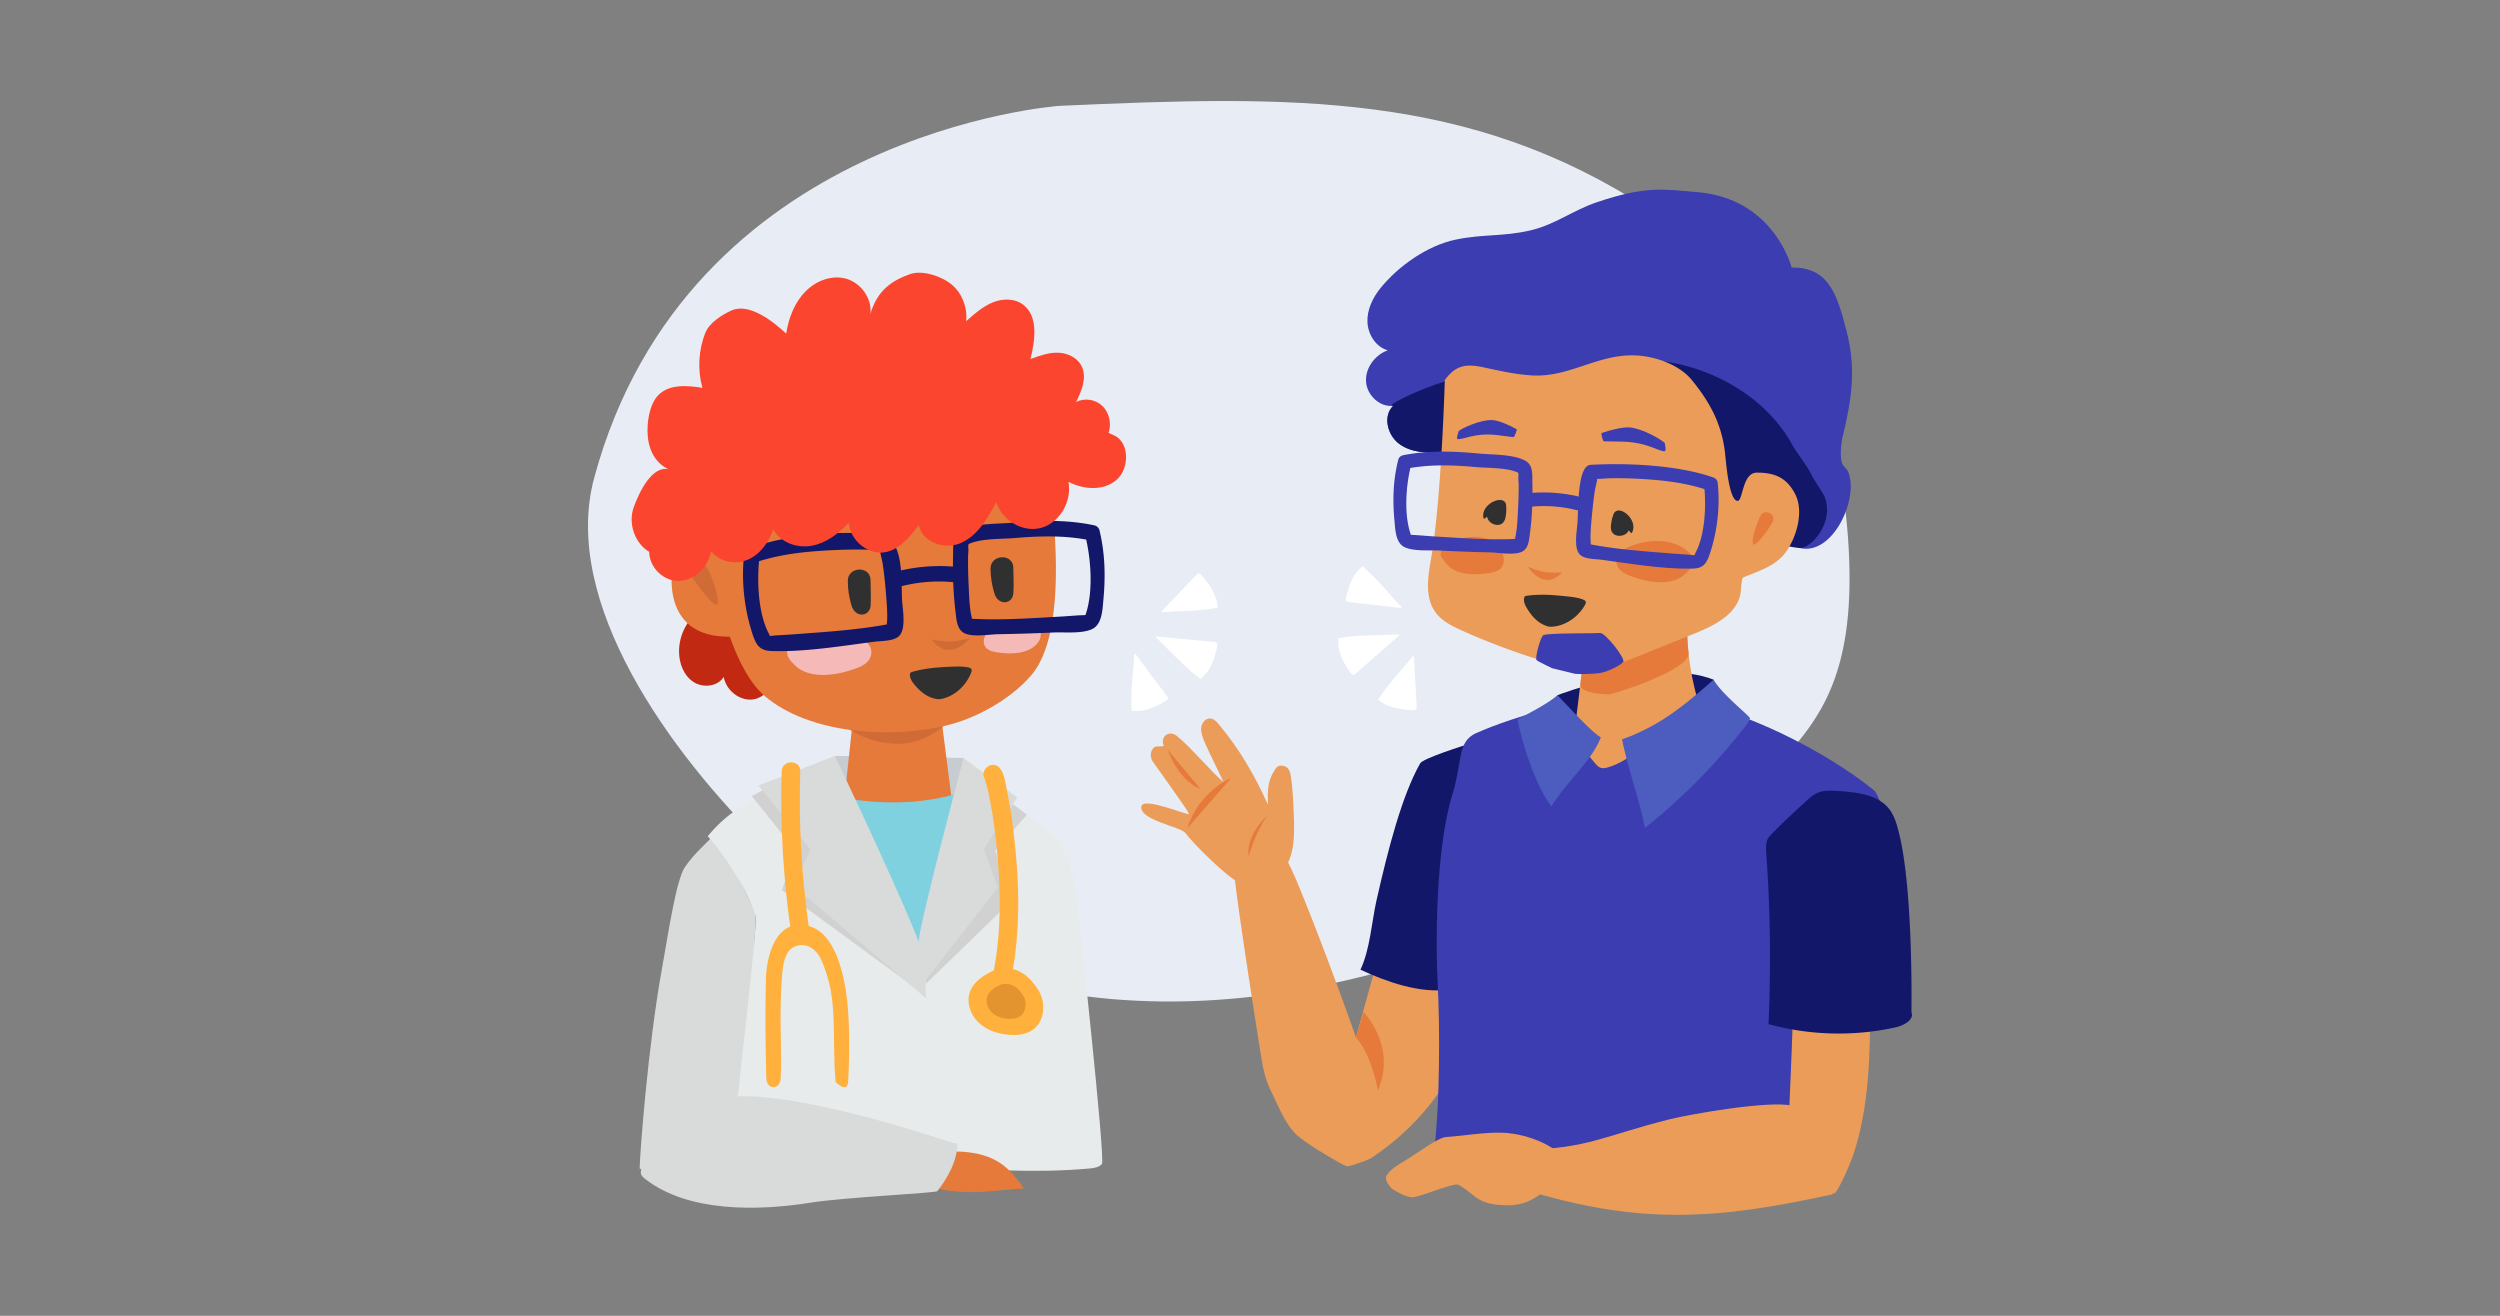 <svg xmlns="http://www.w3.org/2000/svg" width="380" height="200"><rect width="100%" height="100%" fill="#808080" stroke="none"/><path clip-rule="evenodd" fill="none" d="M0 0h380v200H0z"/><path fill="#E8EDF5" d="M90.32 72.627c14.2-52.6 70.693-56.534 70.693-56.534 35.427-1.6 62.241-2.187 89.76 15.8 9.079 5.92 17.601 13.453 22.946 23.134 4.827 8.76 6.773 18.786 7.293 28.56.387 7.56-.066 15.307-3.079 21.92-2.773 6.094-7.547 10.84-12.587 14.974-12.16 10-26.32 17.227-41.093 22.64-17.44 6.399-36.121 10.36-55.121 8.747-18.987-1.601-38.374-9.16-52.8-23.267C101.893 114.493 85.2 91.533 90.32 72.627z"/><path fill="#C22912" d="M117.307 101.68c.773 1.934-.76 4.333-2.813 4.628-2.054.293-4.121-1.361-4.494-3.414-.92 1.493-3.187 1.72-4.64.732-1.453-.973-2.133-2.813-2.146-4.573-.014-2.307 1.054-4.627 2.88-6.026 1.84-1.414 4.427-1.813 6.561-.92 1.133.479 2.106 1.293 2.906 2.213 1.827 2.066 2.893 4.947 2.253 7.613l-.507-.253z"/><path fill="#C7CCD1" d="M146.453 115.214l-19.546-.32-3.08 7.239 9.693 8.773 13.707-5.386z"/><path fill="#E57A3B" d="M142.96 108.227l2.053 16.013s-9.026 9.854-17.227 2.468l2.04-19.094 13.134.613z"/><path fill="#D16B36" d="M144.64 109.173s-3.054 3.748-7.827 3.881c-5.693.16-9.44-3.494-9.44-3.494l17.267-.387z"/><path fill="#E57A3B" d="M160.107 78.213c-.307-3.8.227-5.733-1.253-9.253-3.227-7.72-10.174-13.841-18.307-15.8-8.133-1.96-18.934.84-24.907 6.693-5.974 5.853-7.04 16.893-7.04 16.893-1.573 8.747 2.054 24.347 7.667 29.081 6.786 5.72 18.986 6.52 27.613 4.439 4.6-1.106 9.693-3.986 12.799-7.533 4.601-5.266 4.014-17.546 3.428-24.52z"/><path fill="#E57A3B" d="M102.333 85.64c.426-2.253 1.64-4.733 3.893-5.134 1.72-.307 4.48.027 6.027.827 2.2 1.16 2.479 1.893 3.4 2.88l-.08.747a46.539 46.539 0 0 1-.187 11.386c-3.693.561-7.934.974-10.747-1.493-2.493-2.186-2.919-5.96-2.306-9.213z"/><path fill="#D16B36" d="M107.48 86.307c.72 1.227 2.147 5.213 1.48 5.6-.574.333-3.054-3.04-3.787-4.253-.866-1.481 1.44-2.827 2.307-1.347z"/><path fill="#303030" d="M128.867 88.307c0 1.293.187 2.426.547 3.68.586 2.04 2.786 1.733 2.92.093.093-1.293-.013-2.6-.013-3.893-.001-2.227-3.467-2.121-3.454.12zm21.693-1.867c.014 1.293.2 2.427.56 3.68.574 2.027 2.787 1.734 2.907.094.106-1.293 0-2.6 0-3.907-.014-2.214-3.467-2.107-3.467.133z"/><path fill="#F5BAB8" d="M119.654 98.893c.026-.8.319-1.76 1.453-2.026 2.854-.68 6.706-1.307 9.479-.04 1.134.52 2.2 1.573 1.76 2.933-.439 1.4-2.2 1.841-3.426 2.228-2.36.732-6.08 1.133-8.066-.84-.694-.681-1.294-1.281-1.2-2.255zm38.399-3.146c.146-.693-.12-1.426-.907-1.467-1.973-.106-4.626-.04-6.467 1.294-.746.546-1.413 1.493-1.053 2.453.373 1 1.6 1.08 2.466 1.2 1.64.227 4.454.16 5.707-1.6.441-.6.508-1.32.254-1.88z"/><path fill="#D16B36" d="M141.6 97.187s1.826.399 3.187.307c1.374-.107 2.68-.521 2.68-.521s-3.147 3.948-5.867.214z"/><path fill="#121769" d="M167.173 80.84c.8 3.36.866 6.854.547 10.28-.146 1.547-.187 3.814-1.76 4.521-1.574.706-4.054.426-5.72.493-2.8.134-5.613.213-8.427.267-1.399.014-3.653.44-5.013-.066-1.347-.494-1.4-2.027-1.56-3.333-.347-2.84-.44-5.747-.374-8.6.04-1.36-.134-2.947 1.12-3.707 1.933-1.173 5.507-1.04 7.653-1.227 4.187-.387 8.506-.506 12.653.373 1.439.307.986 2.627-.454 2.32-3.827-.814-7.787-.707-11.653-.374-2.067.174-5.427.014-7.294 1.08.84-.48.2-.521.294.44.04.453-.041 1.014-.041 1.467a76.861 76.861 0 0 0 .094 4.293c.053 1.333.106 2.707.307 4.027.066.387.186.8.213 1.187.053.693-.799-.267-.426-.253 4.573.293 9.293-.054 13.866-.307 1-.054 1.987-.146 2.987-.2.227-.014.946.013 1.133-.147-.454.387-.32.094-.187-.32 1.027-3.374.693-8.053-.12-11.44-.344-1.468 1.816-2.254 2.162-.774zm-51.759 4.067c-.374 3.373-.187 8.28 1.426 11.36.293.573.16.52-.16.333.227.133.934 0 1.187-.014a187.74 187.74 0 0 0 2.8-.173c4.813-.36 9.787-.667 14.533-1.574.387-.08-.36 1-.399.307-.014-.373.053-.84.053-1.213.027-1.333-.107-2.707-.213-4.041a66.091 66.091 0 0 0-.48-4.253c-.094-.613-.654-2.494-.24-2.16.426.36-1.773.08-2.346.067-1.681-.041-3.36 0-5.041.08-4 .186-8.08.6-11.893 1.92-1.44.506-2.214-1.734-.773-2.227 6.04-2.094 13.506-2.76 19.866-2.027 3.814.453 3.201 7.106 3.387 10 .08 1.32.627 4.2-.413 5.333-.787.853-2.64.773-3.693.906-5.106.654-10.507 1.574-15.667 1.427-1.893-.041-2.426-.907-3-2.693-1.213-3.734-1.68-7.947-1.253-11.841.158-1.504 2.479-1.024 2.319.483z"/><path fill="#121769" d="M145.04 88.506a22.96 22.96 0 0 0-7.746.533c-1.467.374-2.254-1.866-.773-2.227a26.148 26.148 0 0 1 8.986-.626c1.52.147 1.026 2.468-.467 2.32z"/><path fill="#80D1E0" d="M146.76 120.133s-8.106 3.694-21.08.613l-7.346 7.801 22.227 20.586 7.747-11.56-1.548-17.44z"/><path fill="#D9DBDB" d="M112.854 170.507c1.227-15.187 2.107-31.026 1.959-31.68-.173-.854-6.026-12.135-6.026-12.135-2.253 2.254-3.307 3.16-4.653 5.068-1.374 1.932-2.613 10.547-3.479 15.266-2.228 12.228-3.427 28.947-3.427 30.587 2.879 1.641 8.652-7.519 15.626-7.106z"/><path fill="#E8EBEB" d="M149.027 118.308c3.76 2.825 5.92 4.746 9.667 7.572 2.84 1.52 4.36 5.881 4.867 9.733.253 1.894 4.493 40.694 3.934 41.308-.454.52-1.214.626-1.907.692-8.399.746-16.12.187-24.547-.413-.533-.04-.667-2.734-.973-3.174-.16-.227-1.053-27.053-.64-25.627.947 3.347 5.92-30.919 9.4-31.133l.199 1.042z"/><path fill="#D1D1D1" d="M154.053 122.293l2.054 1.534-4.827 5.44 2.547 7.573-13.8 13.387 4.84-13.814 5.386-14.84 2.867.307z"/><path fill="#D9DBDB" d="M146.453 115.214s-6.826 25.6-6.826 28.066l.933 5.853 11.12-14.227-2.146-5.84 5.107-7.853-8.188-5.999z"/><path fill="#E8EBEB" d="M118.934 119.187c-5.68 2.84-8.52 4.467-11.36 7.92 3.653 4.054 6.626 9.761 7.239 12.026.507 1.827-3.693 33.934-3.133 34.547.467.521 1.213.628 1.907.68 8.4.761 16.867.827 25.294.228.533-.04 1.133-.121 1.44-.561.213-.293 1.253-24.733.12-25.627-.866-.68-14.68-28.493-15.773-28.56-3.479-.199-.227.36-3.706.16l-2.028-.813z"/><path fill="#D1D1D1" d="M116.907 119.601l-2.64 1.412 6.64 8.254-2.053 6.053 20.359 14.907-3.373-13.814-13.906-14.84-2.881.307z"/><path fill="#D9DBDB" d="M126.907 114.906s13.653 28.681 13.653 31.147l.187 5.692-20.147-17.144 2.613-5.468-7.934-9.746 11.628-4.481z"/><path fill="#FC452E" d="M169.307 66.16c2.387 1.04 2.414 5.053.414 6.773-2 1.733-5 1.493-7.32.307.573 2.959-1.333 6.213-4.106 6.986-2.773.773-5.96-1.04-6.867-3.92-1.266 2.467-2.799 5.027-5.239 6.173-2.44 1.147-5.96.08-6.521-2.667-1.36 1.747-2.866 3.627-4.96 4.094-2.613.587-5.466-1.653-5.693-4.454-1.56 1.68-3.466 3.121-5.667 3.507-2.2.386-4.692-.467-5.826-2.494-.667 2.013-2.026 3.84-3.907 4.626-1.88.773-4.253.333-5.52-1.32-.466 2.4-2.507 4.44-4.813 4.533-2.319.107-4.6-1.973-4.6-4.426-2.186-1.267-3.253-4.32-2.359-6.773.879-2.467 2.853-6.36 5.28-5.773-1.733-.827-2.946-2.574-3.147-5.08-.173-1.974.253-4.8 1.586-6.173 1.681-1.734 4.387-1.494 6.72-1.133-.76-2.747-.6-5.76.467-8.4.6-1.494 2.574-2.747 4-3.374 2.627-1.134 6.146 1.547 8.267 3.533.373-2.36 1.266-4.707 2.906-6.373 1.627-1.68 4.053-2.587 6.24-1.96 2.2.627 3.946 2.973 3.653 5.36 1.053-3.626 3.293-5.093 6.027-6.066 1.867-.667 4.853.32 6.386 1.627 1.534 1.307 2.374 3.466 2.147 5.533 1.266-1.133 2.573-2.28 4.12-2.893s3.44-.587 4.72.52c2.133 1.827 1.627 5.32.934 8.121 1.386-.507 2.799-1.027 4.266-.96 1.467.053 3.014.813 3.601 2.24.693 1.68-.121 3.613-.934 5.253 1.28-.667 2.934-.414 3.987.586s1.44 2.707.959 4.107l.799.36z"/><path fill="#E57A3B" d="M144.68 175.026c6.707-.053 8.8 2.6 10.974 5.627-2.041.066-6.014.601-8.054.547-2.213-.04-4.507-.174-6.52-1.094a19.955 19.955 0 0 1 3.08-5.439l.52.359z"/><path fill="#D9DBDB" d="M145.506 173.761c.107 3.426-2.76 6.959-3.04 7.293-.24.293-14.107.934-19.121 1.732-8.186 1.308-18.706 1.507-25.253-3.56-.28-.214-.573-.466-.667-.8-.08-.36.054-.72.187-1.053 1-2.507 6.76-7.268 8.747-9.094 5.2-4.814 28.427 2.094 38.48 5.453l.667.029z"/><path fill="#303030" d="M138.373 102.293c.053-.093.16-.12.267-.16 2.106-.599 3.934-.706 6.08-.8.84-.025 1.973-.066 2.733.201a.407.407 0 0 1 .24.293.747.747 0 0 1-.053.333c-.773 2.106-2.627 3.733-4.64 4.094l-.414.026c-1.533-.187-2.64-1.066-3.667-2.307-.32-.4-.613-.88-.613-1.427a.438.438 0 0 1 .067-.253z"/><path fill="#FFB03D" d="M151.08 147.399c1.16-6.106 1.04-12.412.426-18.572-.239-2.4-.56-4.773-1.013-7.135-.147-.719-.294-1.438-.467-2.146-.054-.267-.533-1.28-.134-.88-1.28-1.293.72-3.293 2-2 .773.799.92 2.293 1.134 3.32.506 2.412.854 4.88 1.133 7.333.8 6.906.947 13.96-.347 20.827-.345 1.788-3.065 1.027-2.732-.747zm-29.44-30.16c-.267 8.068.213 16.094 1.36 24.081.253 1.773-2.467 2.547-2.72.746-1.187-8.227-1.733-16.507-1.467-24.827.054-1.812 2.88-1.812 2.827 0z"/><path fill="#FFB03D" d="M127.013 164.453c-.64-7.214.561-12.653-2.267-18.733-.667-1.439-2.467-2.826-4.36-1.613-1.053.68-1.36 2.507-1.467 3.64-.173 1.946-.2 2.747-.253 4.694-.093 4.186.16 7.239 0 11.439-.066 1.813-2.146 1.827-2.187 0-.146-5.653-.173-9.227-.066-14.906.066-3.614 1.453-9.333 6.307-8.267 4.227.919 5.573 7.319 6.053 11.372.28 2.401.426 7.28.146 12.295-.106 1.946-1.906.079-1.906.079zm25.174-17.306c2.68-.227 4.426 1.426 5.626 3.318 1.2 1.908 1.014 4.761-.813 6.054-1.053.761-2.44.88-3.733.761-1.693-.147-3.4-.733-4.601-1.934-1.213-1.187-1.813-3.066-1.2-4.667.6-1.573 2.173-2.52 3.707-3.227l1.014-.305z"/><path fill="#E3942E" d="M152.547 149.547c1.414-.12 2.32.746 2.959 1.746.627.987.521 2.48-.44 3.16-.546.399-1.266.468-1.947.399-.879-.079-1.773-.387-2.413-1.013-.626-.626-.947-1.613-.626-2.44.32-.826 1.146-1.32 1.947-1.692l.52-.16z"/><path fill="#EB9C59" d="M210.507 141.507c-1.374 5.373-3.014 11.146-4.413 16.16-2.894-8.359-9.786-26.534-10.547-26.867-.56-.227-1.188-.133-1.773-.026a40.24 40.24 0 0 0-5.027 1.32c-.413.146-.854.319-1.08.692-.24.374 2.56 18.654 3.947 27.32.308 1.894.626 3.814 1.48 5.534 1.013 2.052 2.28 5.28 3.96 6.825 1.626 1.508 7.239 4.761 7.68 4.814.414.053 3.307-.987 3.653-1.227 15.906-10.547 17.054-26.694 17.453-32.041-4.573-1.532-8.026-4.906-12.813-5.466l-2.52 2.962z"/><path fill="#121769" d="M223.867 112.894c-1.613.493-7.574 2.387-8 3.133-2.813 4.974-4.921 13.228-6.641 20.841-.746 3.333-.973 7.44-2.44 10.52 3.934 1.853 9.107 3.653 13.414 3.026.266-.039-.279-1.879-.08-2.054.279-.239.346-.626.387-.985 1.56-11.654 3.119-23.308 4.693-34.961l-1.333.48z"/><path fill="#EB9C59" d="M284.28 152.413c-.041 7.813-.094 15.72-2.627 23.267-.294.854-2.373 5.88-2.946 5.747-1.04-.254-2.147-.134-3.094-.574-2.094-.959-2.987-5.545-5.066-6.506-.507-.24-1.054-.494-1.293-.92-.16-.279-.175-.6-.175-.907-.053-5.894 1.494-11.919-.426-17.613-.066-.187-.134-.399.026-.56.134-.133.36-.16.574-.187 4.786-.414 9.573-.84 14.347-1.267l.68-.48z"/><path fill="#3B3DB0" d="M218.52 149.387c-.306-5.68-.347-20.333 2.267-28.707 1.507-4.813.654-7.946 3.573-9.239 5.427-2.414 19.134-6.975 29.36-4.707h2.8c8.227 1.08 20.801 7.307 28.333 13.399 1.401 1.147 3.734 12.613 4.107 14.067 1.467 5.721.84 17.12.32 17.866-.359.534-9.133 2.667-16.746 2.027-.201 7.013-.613 14.293-.801 21.306-16.721 1.241-34.76-.586-53.693-.88.8-6.812.854-18.265.48-25.132z"/><path fill="#F5BAB8" d="M272.946 78.707c-.547.973-1.6 4.106-1.079 4.4.453.253 2.347-2.414 2.894-3.387.652-1.16-1.16-2.173-1.815-1.013z"/><path fill="#EB9C59" d="M277.88 177.308c-2.641-5.334.307-7.801-5.521-9.241-3.293-.827-15.347 1.254-18.64 2.081-9.572 2.399-12.813 4.545-21.732 4.545-.295 0-.374 4.707-.494 6.081 17.773 5.48 29.52 4.613 47.041.761l-.654-4.227z"/><path fill="#EB9C59" d="M210.813 178.573c.573-.733 1.066-1.146 1.866-1.613 2.801-1.652 5.84-4.054 7.134-4.133 2.667-.174 5.933-.761 8.6-.654 1.707.066 4.867.573 7.707 2.44.986.641-1.387 6.399-1.387 6.399-1.561 1.387-3.387 2.28-5.827 2.188-2.093-.08-3.52-.267-5.12-1.627-.572-.479-1.493-1.214-2.199-1.507-.653-.28-5.895 1.921-6.88 1.921-.987 0-2.56-.934-3-1.214-.333-.226-1.453-1.465-.894-2.2z"/><path fill="#121769" d="M268.68 127.547c.28-.641 4.254-4.32 5.72-5.653.627-.586 1.28-1.174 2.094-1.467.854-.307 1.787-.254 2.693-.2 2.867.16 6.094.507 7.854 2.601.84 1 1.214 2.267 1.533 3.506 2.294 8.787 1.961 27.52 1.961 27.52.466 1.135-1.135 2.027-2.414 2.308a40.431 40.431 0 0 1-19.307-.493c.387-8.627.28-17.268-.333-25.881-.054-.762-.107-1.549.199-2.241z"/><path fill="#E57A3B" d="M206.094 157.667l1.16-3.827s5.105 5.12 2.187 11.921c-.001 0-.868-5.334-3.347-8.094z"/><path fill="#EB9C59" d="M175.187 115.707c-.041-.066-.761-1.267.319-2.173.16-.135 1.48-.027 1.387-.201-.6-1.359.8-2.387 1.96-1.493 2 1.573 5.173 5.399 7.12 7.04-.733-1.613-1.773-3.641-2.506-5.267-.574-1.28-1.4-2.867-.494-3.934.227-.267.547-.466.894-.479.573-.014 1.026.453 1.387.894 3.133 3.733 5.466 7.759 7.466 12.214-.04-2.175-.094-3.601 1.12-5.401.414-.586.813-.64 1.493-.413.601.214.8.934.894 1.561.293 2 .36 4.025.44 6.053.119 3.014.106 6.387-1.947 8.601-1.626 1.746-4.387 2.293-6.56 1.333-1.72-.773-6.867-5.893-7.973-7.414-.707-.973-7.054-1.973-6.707-4.053.28-1.573 7.374 1.56 7.253 1.119-.133-.455-5.066-7.281-5.546-7.987z"/><path fill="#E57A3B" d="M187.133 118.254s-4.946 2.026-6.64 7.613l6.64-7.613zm5.493 5.72s-3.346 2.92-2.813 6.28c0 0 .653-3.094 2.813-6.28zm-10.159-4.053l-4.973-5.947s1.506 4.546 4.973 5.947z"/><path fill="#121769" d="M232.626 81.76s2.387-.439 2.921-2.439c.84-3.08-1.293-3.24-1.293-4.707 0-1.453 2.159-.973 2.159-3.667 0-3.24-14-2.387-16.105-3.36 0 0 1.613 4.867 4.759 8.974 0 0 2.694-.587 4.974 1.2 2.267 1.772 2.585 3.999 2.585 3.999zm4.107 23.907s14.893-5.813 23.732-2.359l-1.84 7.158-10.279 3.241-8.76-.974-2.454-2.813-.399-4.253z"/><path fill="#3B3DB0" d="M280.921 71.72c-.214-.494-.734-.813-.934-1.32-.347-.906-.147-2.986.079-3.933 1.507-6.121 2.04-10.707.601-16.187-1.428-5.493-2.667-9.693-8.334-9.613 0 0-2.653-10.56-14.48-11.479-4.919-.387-7.56-1.014-15.16 1.56-3.652 1.24-6.306 3.387-10.052 4.267-4.254.987-7.134.52-11.401 1.413-4.279.894-8.68 4-11.426 7.387-1.173 1.467-2.04 3.28-1.961 5.147.081 1.879 1.268 3.772 3.081 4.28-1.946.72-3.427 2.693-3.293 4.76.12 2.066 2.079 3.92 4.133 3.68-1.613 1.534-.894 4.467.906 5.787 1.786 1.32 4.188 1.426 6.414 1.307 7.706-.414 15.146-2.88 22.786-3.987 1.627-.227 3.347-.387 4.866.24 1.241.52 2.2 1.52 3.267 2.346 4.934 3.907 8.054 12.213 14.347 12.187 1.16-.013 4.401-4.707 5.308-3.986.813.64-.107 2.76.293 3.733.773 1.827-.866 2.893 3.587 3.987 5.105 1.251 9.065-7.683 7.373-11.576z"/><path fill="#121769" d="M277.28 75.373c-.214-.493-1.733-2.693-1.934-3.2-.346-.906-2.346-3.519-2.812-4.373-6.401-11.867-22.788-15.507-29.773-11.574-10.588 5.947-17.707.067-22.734 1.613-5.253 1.627-9.6 4-8.253 3.84-1.613 1.534-.894 4.467.906 5.787 1.786 1.32 4.188 1.426 6.414 1.307 7.706-.414 15.146-2.88 22.786-3.987 1.627-.227 3.347-.387 4.866.24 1.241.52 2.2 1.52 3.254 2.346 4.946 3.907 8.066 12.213 14.359 12.187 1.16-.013 4.401-4.707 5.308-3.986.813.64-.107 2.76.293 3.733.773 1.827-.973 3.613 3.587 3.987 1.761.133 5.427-4.026 3.733-7.92z"/><path fill="#EB9C59" d="M240.934 98.16l-1.293 10.507c-.081.641-.16 1.293-.106 1.946.158 2.054 1.545 3.786 2.879 5.36.279.319.574.667.986.76.308.08.641.013.947-.08 5.453-1.56 8.533-7.747 13.907-9.547a42.802 42.802 0 0 1-1.827-11.386c-.014-.521-.027-1.08-.36-1.494-.347-.44-.946-.573-1.493-.64-5.066-.613-9.881 2.093-14.12 4.92l.48-.346z"/><path fill="#E57A3B" d="M240.934 98.16c-.241 1.92-.48 3.84-.707 5.761-.2 1.586 3.813 1.545 4.214 1.652.32.08 12.506-3.667 12.213-6.32a45.113 45.113 0 0 1-.227-3.533c-.014-.521-.027-1.08-.36-1.494-.347-.44-.946-.573-1.493-.64-5.066-.613-9.881 2.093-14.12 4.92l.48-.346z"/><path fill="#EB9C59" d="M272.894 75.16c-1.253-2.494-3.066-3.333-5.867-3.32-2.213.014-2.093 4.307-2.906 4.293-1.334-.014-1.773-5.987-1.92-7.32-.508-4.333-2.24-7.626-5.094-11.106-1.946-2.36-5.813-3.667-8.88-3.693-5.586-.066-9.761 3.36-15.347 3.053-2.666-.16-5.013-.733-7.626-1.28-2.601-.533-4.081-.16-5.641 1.987 0 0-.52 18.08-2.054 26.906-.493 2.854-1.066 6.067.641 8.4.986 1.346 2.561 2.12 4.093 2.8a105.002 105.002 0 0 0 13.333 4.906c1.867.547 3.787 1.041 5.733 1.014 2.641-.039 5.147-1.039 7.587-2.026 2.854-1.146 5.707-2.293 8.561-3.453 2.946-1.187 6.267-2.787 7.013-5.88.16-.693.134-2.533.48-2.68 2.573-1.066 5.133-1.799 6.653-4.133 1.534-2.335 2.494-5.974 1.241-8.468z"/><path fill="#303030" d="M228.84 78.654c-.359 1.879-2.613 1.106-2.761-.014-.039-.36-.652.84-.639-.333.04-2.013 3.547-3.32 3.506-1.307 0 0 .08.72-.106 1.654z"/><path fill="#E57A3B" d="M257.254 85.24c-.015-.734-.401-1.28-1.28-1.867-2.574-1.707-6.04-1.28-8.561-.173-1.039.44-2.026 1.387-1.652 2.613.372 1.28 1.959 1.707 3.079 2.08 2.12.707 5.48 1.12 7.293-.64.64-.599 1.187-1.133 1.121-2.013zm-38.2-1.213c-.12-.693.799-1.453 1.587-1.747 3.093-1.2 5.946-.72 7.187.76.6.734 1 1.96.572 2.934-.439.987-1.732 1.08-2.639 1.214-1.748.239-4.707.2-5.947-1.56-.44-.601-1.053-1.042-.76-1.601zM237.466 87s-1.692.146-2.906-.093c-1.213-.253-2.333-.787-2.333-.787s2.36 3.92 5.239.88z"/><path fill="#303030" d="M244.853 79.973c-.146 1.907 2.227 1.76 2.667.72.134-.333.414.986.707-.146.493-1.96-2.534-4.147-3.04-2.201 0 0-.266.681-.334 1.627z"/><path fill="#3B3DB0" d="M217.934 81.533c-.921-.053-1.827-.146-2.747-.2-.133-.013-.479-.013-.746-.054-.014-.066-.066-.213-.107-.36-.893-2.88-.641-6.827.041-9.787 3.306-.56 6.692-.44 10.013-.133 1.786.16 4.613.053 6.359.84.054.121.081.293.054.56-.039.4.027.894.04 1.293a61.014 61.014 0 0 1-.106 3.8c-.054 1.186-.107 2.399-.293 3.573-.041.28-.12.574-.16.854-4.095.188-8.282-.146-12.348-.386zM232.56 81c.334-2.506.414-5.093.361-7.627-.027-1.2.146-2.6-1-3.293-1.773-1.053-5.054-.947-7.027-1.133-3.84-.373-7.787-.507-11.586.24-.508.106-.761.453-.801.84-.014.013-.014.026-.014.04-.747 2.973-.826 6.067-.533 9.107.134 1.374.16 3.387 1.6 4.026 1.44.627 3.707.4 5.24.48 2.574.133 5.146.227 7.72.281 1.294.04 3.348.426 4.601-.014 1.238-.427 1.278-1.787 1.439-2.947zm25.16 3.027a1.56 1.56 0 0 0-.146.36c-.266 0-.6-.053-.76-.066a149.81 149.81 0 0 1-2.493-.174c-4.147-.333-8.427-.613-12.521-1.4 0-.293-.039-.6-.039-.866-.015-1.187.106-2.4.213-3.574.12-1.267.253-2.52.453-3.773.054-.387.334-1.36.347-1.76.44.053 1.573-.08 1.946-.08a62.223 62.223 0 0 1 4.467.093c3.333.174 6.707.534 9.893 1.56.253 2.973.026 7.079-1.36 9.68zm3.386-10.467c0-.013-.013-.027-.013-.04 0-.387-.188-.773-.667-.946-5.36-1.88-12.961-2.228-18.641-1.92-2.025.106-1.84 6.307-2.013 8.879-.081 1.173-.587 3.72.333 4.72.693.773 2.334.693 3.28.827 4.52.6 9.293 1.44 13.88 1.346 1.667-.026 2.146-.786 2.667-2.373 1.094-3.306 1.521-7.04 1.174-10.493z"/><path fill="#3B3DB0" d="M232.761 77.013a20.512 20.512 0 0 1 6.865.52c1.295.333 2-1.64.694-1.973a23.584 23.584 0 0 0-7.974-.6c-1.333.12-.919 2.186.415 2.053z"/><path fill="#E57A3B" d="M267.613 78.373c-.547.96-1.601 4.094-1.079 4.387.453.253 2.346-2.414 2.893-3.373.652-1.174-1.16-2.187-1.814-1.014z"/><path fill="#3B3DB0" d="M230.52 65.24c-.906-.52-2.613-1.32-3.667-1.387-1.813-.094-4.626 1.24-5.119 1.653 0 0-.387 1.08-.227 1.214.227.173 1.826-.333 1.906-.347 2.707-.626 3.974-.227 6.467.053.08.014.174.014.24-.026.053-.054.547-1.08.4-1.16zm12.946.573c1.094-.387 3.107-.933 4.268-.84 2 .173 4.854 1.894 5.32 2.373 0 0 .227 1.121.025 1.228-.279.146-1.946-.587-2.025-.613-2.854-1.014-4.308-.787-7.094-.88-.093 0-.187 0-.253-.053-.054-.055-.414-1.148-.241-1.215zm-.239 30.4c-1.32.093-7.507-.014-8.601.307-.439.12-1.318 3.414-1.079 3.8.106.173 2.214 1.16 2.387 1.253l3.507.854c.986.08 2.692.014 3.68-.119.974-.121 2.906-.961 3.6-1.668.466-.453-2.721-4.48-3.494-4.427z"/><path fill="#303030" d="M231.761 90.68c.066-.08.186-.106.293-.12 2.16-.293 4-.134 6.133.094.826.079 1.961.213 2.666.586a.433.433 0 0 1 .201.32c0 .12-.054.227-.107.333-1.066 1.96-3.133 3.307-5.173 3.374l-.414-.027c-1.492-.414-2.466-1.454-3.293-2.827-.267-.44-.493-.96-.399-1.494a.464.464 0 0 1 .093-.239z"/><path fill="#4C5CBF" d="M236.733 105.667c-1.733 1.572-5.987 3.533-6.026 3.72-.081.32 1.919 8.987 5.093 13.187 2.72-4.227 6.04-6.773 7.533-10.494-1.346-.721-4.68-4.427-6.6-6.413zm29.254 3.506c.025-.306-4.308-3.68-5.521-5.865-5.318 4.719-8.212 6.719-12.506 8.545l-1.413.534c1.013 4.8 2.479 8.667 3.493 13.453a91.312 91.312 0 0 0 15.467-15.72c.213-.293.439-.6.48-.947z"/><path fill="#FFF" d="M204.692 91.4c-.158-.133-.119-.4-.079-.613.466-1.96 1.079-3.613 2.48-4.707 2.227 1.867 3.933 4.093 5.946 6.2l-.027.146c-2.666-.307-5.346-.613-8.025-.933-.107-.013-.214-.026-.295-.093zm1.069 11.16c-.214.041-.401-.173-.521-.346-1.186-1.72-2.013-3.347-1.813-5.214 3.08-.533 6.066-.387 9.187-.574l.094.121c-2.214 1.947-4.44 3.893-6.653 5.84-.081.079-.175.16-.294.173zm9.519 5.213c-.107.173-.374.187-.601.173-2.066-.119-3.866-.439-5.199-1.6 1.507-2.4 3.493-4.359 5.293-6.6h.147c.146 2.586.279 5.16.412 7.747.001.094.015.199-.052.28zm-37.76-1.667c0 .214-.213.374-.4.48-1.747 1.014-3.373 1.706-5.12 1.426-.187-2.893.267-5.666.414-8.573l.133-.094c1.613 2.173 3.227 4.321 4.84 6.494.053.082.119.174.133.267zm7.373-8.426c.173.133.146.4.107.614-.426 2.04-1.04 3.76-2.547 4.893-2.493-1.866-4.44-4.133-6.72-6.28l.027-.16c2.934.28 5.867.56 8.814.827.106.012.226.026.319.106zm-2.747-10.52c.2-.027.4.16.547.333 1.333 1.586 2.32 3.106 2.4 4.879-2.773.547-5.56.454-8.427.68l-.106-.12c1.786-1.867 3.56-3.734 5.347-5.6.066-.065.146-.145.239-.172z"/></svg>